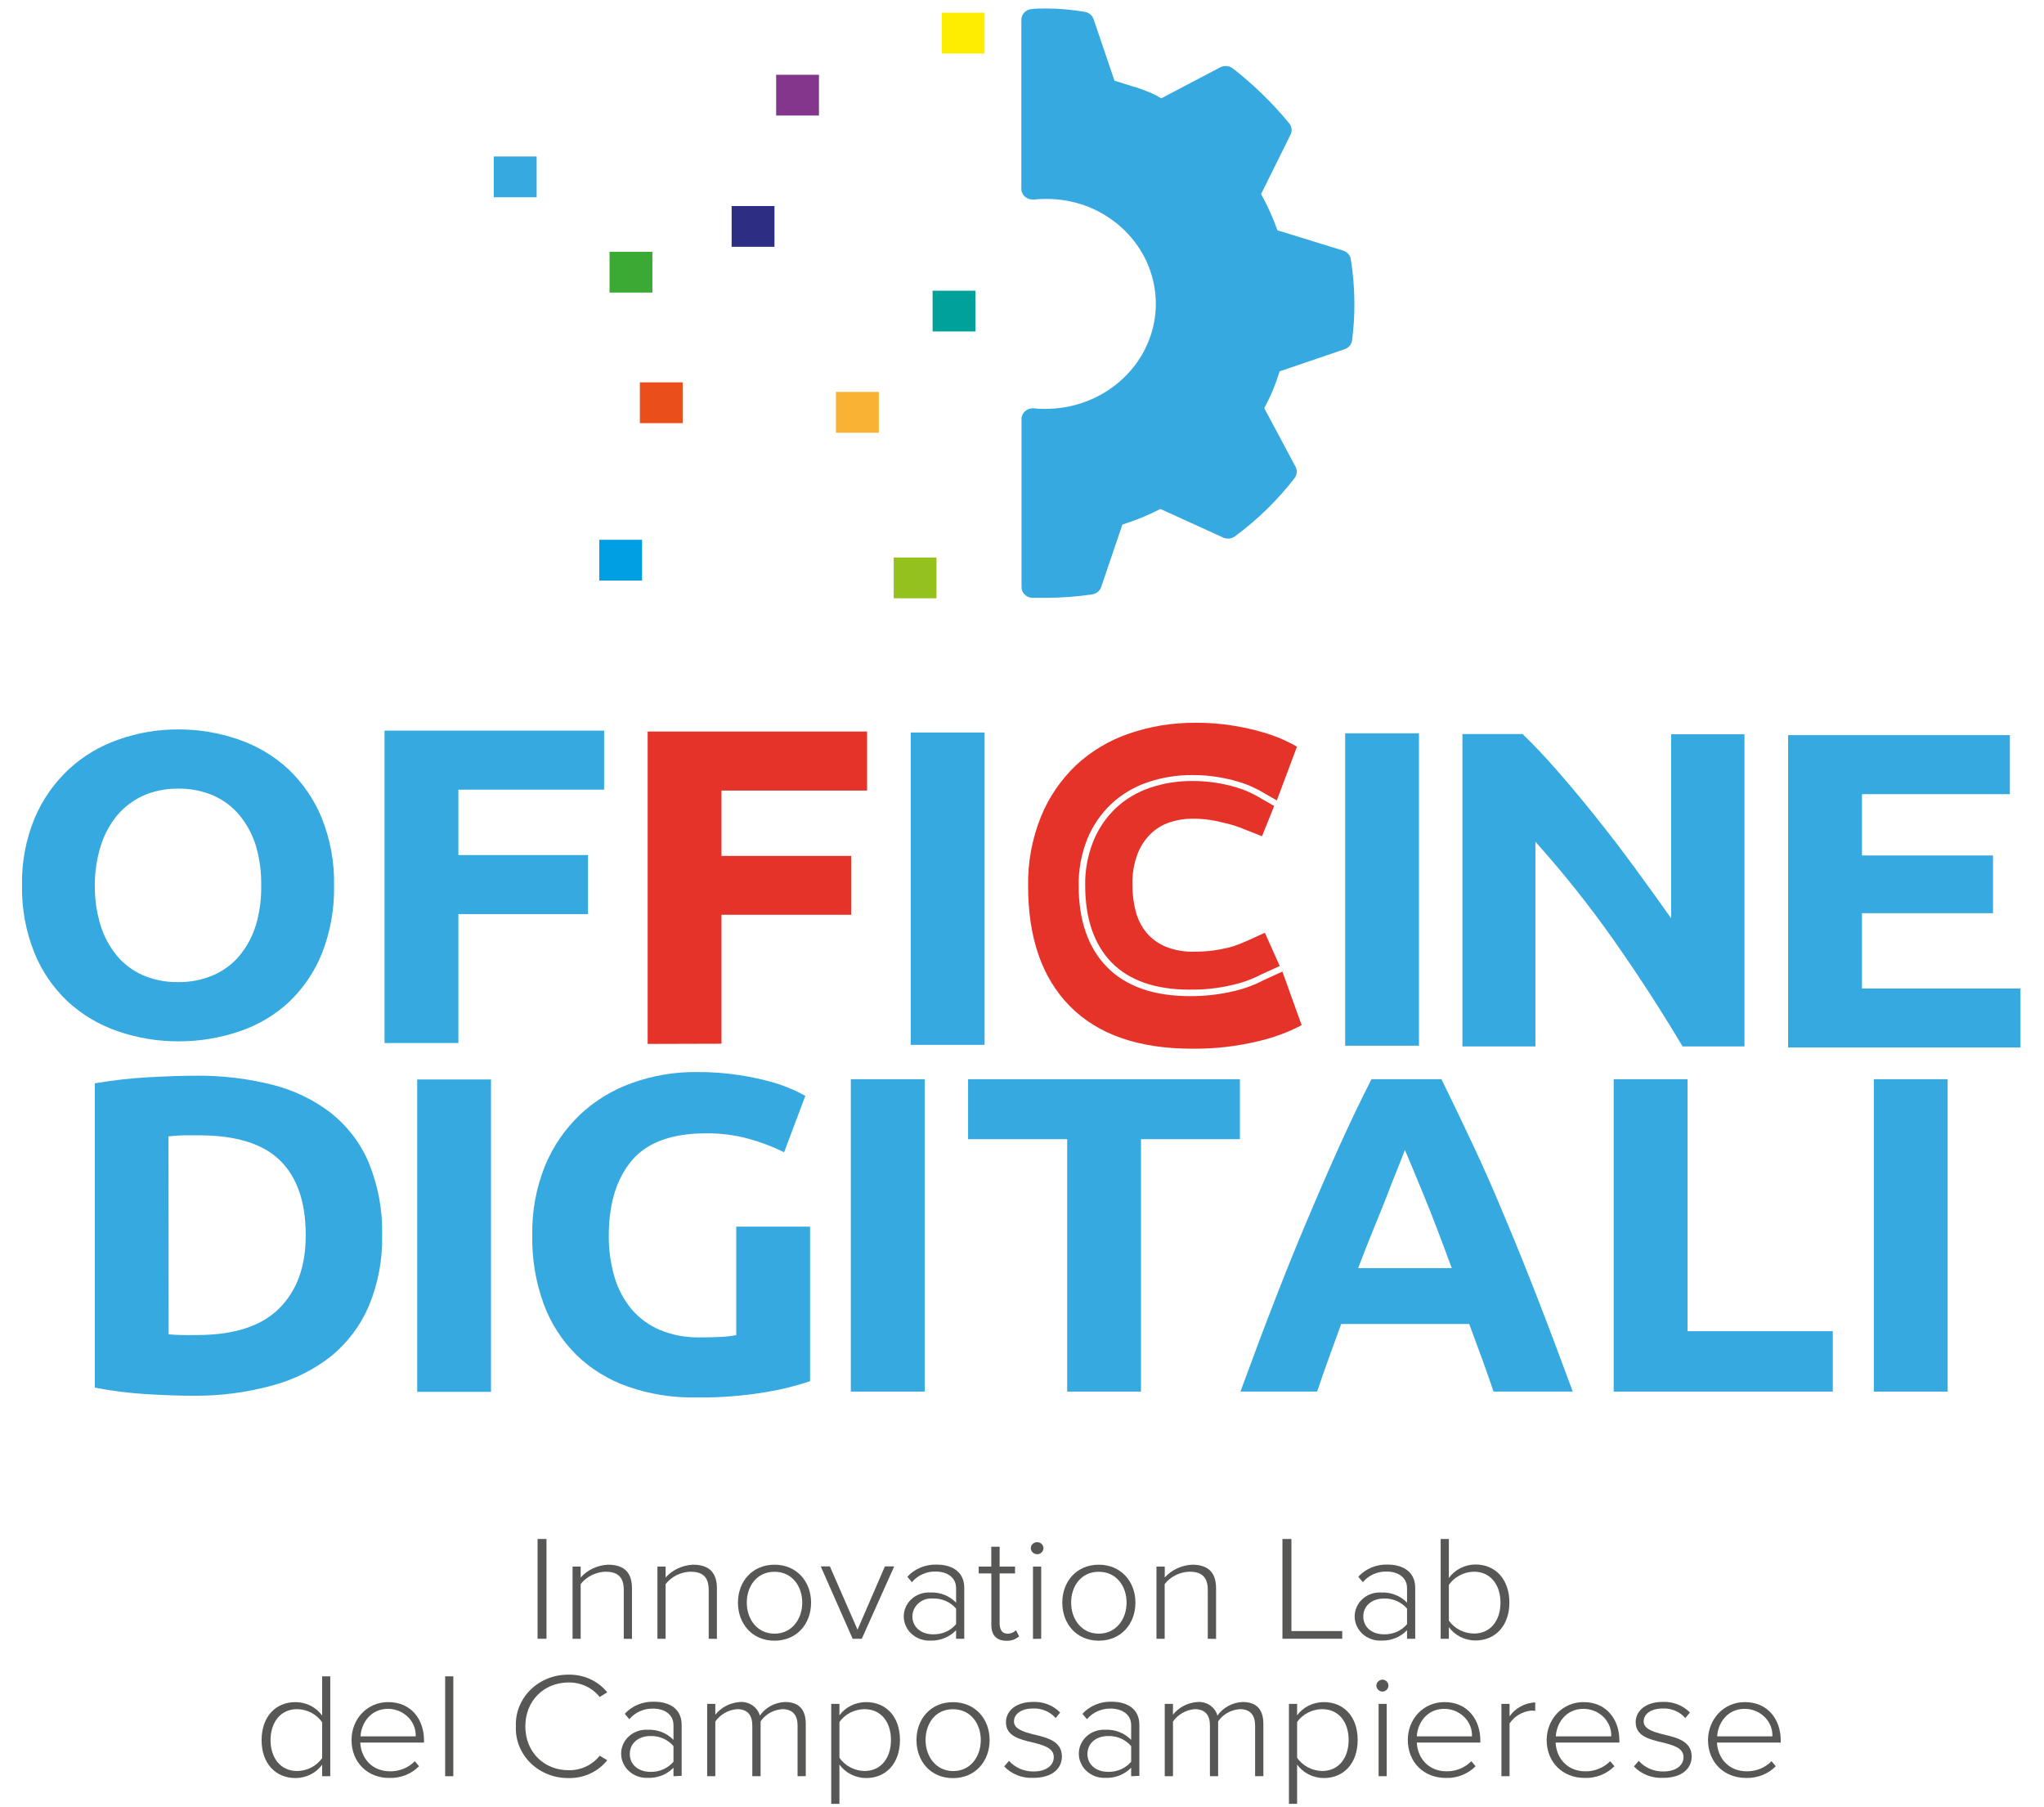 <svg width="69" height="61" viewBox="0 0 69 61" fill="none" xmlns="http://www.w3.org/2000/svg">
<g clip-path="url(#clip0_643_13864)">
<path d="M12.899 41.695C12.918 42.513 12.765 43.326 12.45 44.087C12.173 44.738 11.739 45.316 11.182 45.776C10.594 46.239 9.911 46.578 9.176 46.772C8.314 47.008 7.42 47.123 6.524 47.114C6.078 47.114 5.556 47.096 4.959 47.061C4.368 47.026 3.781 46.952 3.201 46.84V36.569C3.794 36.467 4.393 36.398 4.995 36.364C5.618 36.33 6.154 36.311 6.61 36.311C7.48 36.302 8.348 36.404 9.19 36.615C9.917 36.797 10.595 37.124 11.178 37.574C11.741 38.025 12.178 38.602 12.45 39.252C12.767 40.03 12.92 40.86 12.899 41.695ZM5.693 45.041C5.811 45.051 5.946 45.06 6.1 45.065C6.255 45.07 6.439 45.065 6.653 45.065C7.898 45.065 8.822 44.766 9.423 44.168C10.025 43.569 10.324 42.743 10.32 41.688C10.32 40.581 10.033 39.745 9.459 39.177C8.885 38.61 7.974 38.325 6.726 38.323C6.547 38.323 6.38 38.323 6.199 38.323C6.028 38.327 5.857 38.339 5.688 38.36L5.693 45.041Z" fill="#36A9E1"/>
<path d="M14.083 36.438H16.575V46.982H14.083V36.438Z" fill="#36A9E1"/>
<path d="M23.838 38.256C22.678 38.256 21.841 38.563 21.326 39.176C20.812 39.789 20.554 40.628 20.551 41.695C20.545 42.17 20.61 42.643 20.743 43.101C20.857 43.497 21.052 43.867 21.317 44.19C21.574 44.492 21.902 44.733 22.274 44.892C22.697 45.067 23.155 45.153 23.616 45.144C23.895 45.144 24.134 45.138 24.334 45.128C24.508 45.121 24.682 45.1 24.854 45.067V41.406H27.346V46.623C26.879 46.78 26.398 46.9 25.911 46.982C25.105 47.121 24.286 47.184 23.467 47.172C22.693 47.183 21.924 47.059 21.197 46.806C20.544 46.578 19.952 46.214 19.464 45.742C18.969 45.251 18.591 44.665 18.355 44.022C18.083 43.274 17.952 42.486 17.968 41.695C17.952 40.895 18.098 40.099 18.398 39.352C18.664 38.704 19.067 38.116 19.582 37.624C20.084 37.151 20.686 36.786 21.348 36.552C22.04 36.305 22.773 36.181 23.512 36.187C23.985 36.183 24.458 36.216 24.926 36.286C25.292 36.34 25.655 36.416 26.011 36.513C26.268 36.584 26.52 36.673 26.763 36.779C26.959 36.87 27.1 36.942 27.186 36.993L26.469 38.895C26.094 38.709 25.701 38.559 25.295 38.446C24.822 38.315 24.331 38.251 23.838 38.256Z" fill="#36A9E1"/>
<path d="M28.722 36.429H31.215V46.974H28.722V36.429Z" fill="#36A9E1"/>
<path d="M41.856 36.429V38.453H38.517V46.974H36.025V38.453H32.68V36.429H41.856Z" fill="#36A9E1"/>
<path d="M50.419 46.974C50.295 46.608 50.164 46.232 50.022 45.846C49.88 45.46 49.739 45.075 49.597 44.692H45.274C45.135 45.077 44.995 45.461 44.855 45.849C44.715 46.237 44.582 46.61 44.462 46.974H41.874C42.291 45.835 42.685 44.785 43.059 43.824C43.432 42.864 43.8 41.956 44.164 41.102C44.523 40.249 44.875 39.441 45.221 38.675C45.566 37.909 45.925 37.161 46.297 36.429H48.66C49.019 37.161 49.378 37.909 49.737 38.675C50.096 39.441 50.452 40.249 50.804 41.102C51.163 41.953 51.53 42.86 51.904 43.824C52.279 44.788 52.675 45.838 53.092 46.974H50.419ZM47.424 38.819C47.368 38.972 47.288 39.181 47.18 39.444C47.072 39.707 46.952 40.011 46.821 40.357C46.69 40.702 46.53 41.083 46.362 41.498C46.193 41.913 46.021 42.353 45.847 42.806H49.008C48.84 42.348 48.675 41.912 48.517 41.495C48.359 41.078 48.206 40.697 48.065 40.352C47.923 40.006 47.795 39.702 47.688 39.439C47.58 39.176 47.49 38.969 47.424 38.819Z" fill="#36A9E1"/>
<path d="M61.87 44.935V46.974H54.474V36.429H56.966V44.935H61.87Z" fill="#36A9E1"/>
<path d="M63.255 36.429H65.747V46.974H63.255V36.429Z" fill="#36A9E1"/>
<path d="M45.599 8.748C45.588 8.682 45.557 8.62 45.512 8.568C45.466 8.517 45.406 8.479 45.339 8.458L43.123 7.774C42.974 7.353 42.789 6.943 42.571 6.55L43.566 4.544C43.596 4.483 43.608 4.415 43.6 4.348C43.592 4.281 43.565 4.218 43.521 4.165C42.96 3.48 42.32 2.857 41.614 2.307C41.555 2.263 41.483 2.236 41.408 2.23C41.333 2.224 41.257 2.239 41.191 2.273L39.201 3.319C39.097 3.256 38.989 3.198 38.878 3.148C38.722 3.079 38.573 3.028 38.34 2.941H38.318L37.622 2.724L36.92 0.656C36.9 0.593 36.862 0.535 36.811 0.491C36.759 0.446 36.696 0.415 36.628 0.401C36.2 0.328 35.767 0.289 35.332 0.287C35.167 0.287 35.002 0.287 34.837 0.304C34.787 0.307 34.737 0.32 34.692 0.341C34.646 0.362 34.605 0.392 34.572 0.428C34.539 0.465 34.513 0.507 34.497 0.553C34.481 0.599 34.475 0.647 34.478 0.695V6.335C34.477 6.36 34.477 6.385 34.478 6.41C34.489 6.5 34.533 6.583 34.604 6.643C34.675 6.703 34.766 6.736 34.861 6.735C34.874 6.736 34.887 6.736 34.9 6.735C35.029 6.722 35.159 6.716 35.289 6.716C35.759 6.71 36.226 6.79 36.664 6.952C37.47 7.256 38.14 7.819 38.558 8.543C38.975 9.268 39.114 10.108 38.952 10.919C38.788 11.731 38.333 12.463 37.664 12.989C36.996 13.515 36.155 13.803 35.288 13.802C35.16 13.802 35.033 13.802 34.904 13.783C34.891 13.782 34.879 13.782 34.866 13.783C34.771 13.783 34.68 13.816 34.609 13.876C34.539 13.937 34.494 14.02 34.484 14.109V19.8C34.479 19.896 34.514 19.989 34.582 20.06C34.649 20.131 34.742 20.174 34.843 20.18C34.99 20.18 35.137 20.18 35.282 20.18C35.812 20.18 36.341 20.142 36.865 20.065C36.935 20.055 37.001 20.027 37.055 19.983C37.109 19.939 37.15 19.882 37.172 19.818L37.889 17.707C38.332 17.567 38.761 17.391 39.172 17.18L41.293 18.146C41.357 18.174 41.428 18.186 41.498 18.178C41.569 18.17 41.635 18.145 41.691 18.103C42.454 17.54 43.13 16.879 43.701 16.138C43.743 16.084 43.768 16.019 43.774 15.952C43.78 15.885 43.767 15.817 43.735 15.757L42.678 13.778C42.782 13.581 42.881 13.381 42.969 13.168C43.057 12.957 43.13 12.747 43.197 12.535L45.391 11.787C45.458 11.765 45.517 11.725 45.561 11.672C45.606 11.62 45.634 11.556 45.642 11.489C45.695 11.085 45.722 10.678 45.721 10.271C45.721 9.761 45.68 9.252 45.599 8.748Z" fill="#36A9E1"/>
<path d="M18.147 55.317V51.949H18.448V55.317H18.147Z" fill="#575756"/>
<path d="M21.057 55.317V53.665C21.057 53.193 20.808 53.053 20.436 53.053C20.273 53.059 20.114 53.1 19.97 53.172C19.825 53.245 19.7 53.347 19.602 53.471V55.317H19.328V52.879H19.602V53.248C19.717 53.12 19.859 53.016 20.018 52.942C20.177 52.868 20.349 52.825 20.526 52.817C21.047 52.817 21.334 53.06 21.334 53.612V55.321L21.057 55.317Z" fill="#575756"/>
<path d="M23.924 55.317V53.665C23.924 53.193 23.675 53.053 23.304 53.053C23.141 53.059 22.981 53.1 22.837 53.172C22.693 53.245 22.567 53.347 22.469 53.471V55.317H22.193V52.879H22.469V53.248C22.585 53.12 22.726 53.016 22.885 52.942C23.044 52.868 23.217 52.825 23.393 52.817C23.914 52.817 24.201 53.06 24.201 53.612V55.321L23.924 55.317Z" fill="#575756"/>
<path d="M24.911 54.097C24.911 53.384 25.396 52.817 26.144 52.817C26.892 52.817 27.38 53.384 27.38 54.097C27.38 54.81 26.903 55.382 26.144 55.382C25.385 55.382 24.911 54.804 24.911 54.097ZM27.082 54.097C27.082 53.555 26.749 53.056 26.144 53.056C25.539 53.056 25.209 53.555 25.209 54.097C25.209 54.639 25.548 55.145 26.144 55.145C26.74 55.145 27.082 54.644 27.082 54.097Z" fill="#575756"/>
<path d="M28.783 55.317L27.707 52.875H28.015L28.948 55.01L29.872 52.875H30.186L29.092 55.317H28.783Z" fill="#575756"/>
<path d="M32.275 55.317V55.029C32.166 55.144 32.031 55.235 31.881 55.295C31.73 55.356 31.568 55.385 31.405 55.379C31.289 55.384 31.174 55.366 31.065 55.327C30.957 55.289 30.858 55.229 30.774 55.153C30.69 55.077 30.623 54.986 30.578 54.884C30.532 54.783 30.508 54.674 30.508 54.564C30.508 54.453 30.531 54.344 30.577 54.243C30.622 54.142 30.689 54.051 30.773 53.975C30.857 53.899 30.956 53.841 31.065 53.803C31.174 53.765 31.289 53.749 31.405 53.755C31.567 53.748 31.73 53.775 31.88 53.834C32.03 53.893 32.165 53.983 32.275 54.097V53.608C32.275 53.244 31.968 53.048 31.586 53.048C31.432 53.044 31.28 53.075 31.141 53.138C31.002 53.2 30.88 53.292 30.784 53.407L30.63 53.224C30.752 53.09 30.904 52.983 31.076 52.913C31.247 52.842 31.432 52.808 31.618 52.814C32.137 52.814 32.551 53.053 32.551 53.598V55.317H32.275ZM32.275 54.3C32.182 54.19 32.064 54.102 31.93 54.043C31.795 53.984 31.648 53.955 31.5 53.959C31.411 53.951 31.322 53.961 31.237 53.987C31.153 54.014 31.075 54.058 31.009 54.115C30.944 54.172 30.891 54.242 30.855 54.319C30.819 54.397 30.8 54.48 30.8 54.565C30.8 54.907 31.076 55.167 31.5 55.167C31.648 55.171 31.795 55.142 31.93 55.083C32.064 55.024 32.182 54.935 32.275 54.825V54.3Z" fill="#575756"/>
<path d="M33.465 54.851V53.111H33.039V52.879H33.463V52.21H33.745V52.879H34.265V53.111H33.745V54.805C33.745 55.003 33.829 55.146 34.01 55.146C34.064 55.146 34.117 55.136 34.166 55.115C34.216 55.095 34.26 55.066 34.297 55.029L34.403 55.232C34.345 55.285 34.277 55.325 34.202 55.352C34.127 55.378 34.047 55.389 33.967 55.384C33.63 55.382 33.465 55.184 33.465 54.851Z" fill="#575756"/>
<path d="M34.798 52.262C34.797 52.221 34.81 52.182 34.833 52.148C34.856 52.115 34.889 52.088 34.928 52.073C34.967 52.057 35.01 52.053 35.051 52.06C35.093 52.068 35.131 52.087 35.161 52.115C35.191 52.143 35.212 52.179 35.22 52.218C35.229 52.258 35.225 52.299 35.209 52.336C35.193 52.373 35.166 52.405 35.131 52.428C35.096 52.451 35.055 52.463 35.013 52.463C34.957 52.463 34.902 52.442 34.862 52.404C34.822 52.367 34.799 52.315 34.798 52.262ZM34.871 55.321V52.879H35.148V55.317L34.871 55.321Z" fill="#575756"/>
<path d="M35.86 54.097C35.86 53.384 36.343 52.817 37.091 52.817C37.839 52.817 38.329 53.384 38.329 54.097C38.329 54.81 37.85 55.382 37.091 55.382C36.332 55.382 35.86 54.804 35.86 54.097ZM38.031 54.097C38.031 53.555 37.697 53.056 37.091 53.056C36.484 53.056 36.158 53.555 36.158 54.097C36.158 54.639 36.497 55.145 37.091 55.145C37.685 55.145 38.031 54.644 38.031 54.097Z" fill="#575756"/>
<path d="M40.771 55.317V53.665C40.771 53.193 40.521 53.053 40.15 53.053C39.987 53.059 39.828 53.1 39.683 53.172C39.539 53.245 39.413 53.347 39.316 53.471V55.317H39.039V52.879H39.319V53.248C39.434 53.12 39.576 53.016 39.735 52.942C39.894 52.868 40.067 52.825 40.243 52.817C40.764 52.817 41.051 53.06 41.051 53.612V55.321L40.771 55.317Z" fill="#575756"/>
<path d="M43.292 55.317V51.949H43.595V55.057H45.31V55.317H43.292Z" fill="#575756"/>
<path d="M47.498 55.317V55.028C47.388 55.144 47.254 55.235 47.103 55.295C46.953 55.356 46.79 55.384 46.627 55.379C46.512 55.384 46.396 55.366 46.288 55.327C46.179 55.289 46.08 55.229 45.996 55.153C45.913 55.077 45.846 54.986 45.8 54.884C45.754 54.783 45.73 54.674 45.73 54.564C45.73 54.453 45.753 54.344 45.799 54.243C45.844 54.142 45.911 54.05 45.995 53.974C46.079 53.899 46.179 53.84 46.287 53.802C46.396 53.765 46.512 53.749 46.627 53.755C46.79 53.748 46.952 53.775 47.102 53.834C47.253 53.893 47.388 53.983 47.498 54.097V53.608C47.498 53.244 47.189 53.048 46.807 53.048C46.653 53.045 46.501 53.076 46.362 53.138C46.224 53.2 46.102 53.292 46.007 53.407L45.852 53.224C45.974 53.089 46.126 52.983 46.297 52.912C46.467 52.841 46.653 52.807 46.839 52.813C47.359 52.813 47.774 53.053 47.774 53.598V55.317H47.498ZM47.498 54.3C47.405 54.191 47.286 54.102 47.152 54.043C47.017 53.984 46.87 53.955 46.722 53.959C46.297 53.959 46.021 54.217 46.021 54.565C46.021 54.914 46.297 55.167 46.722 55.167C46.87 55.171 47.018 55.142 47.152 55.083C47.286 55.023 47.405 54.935 47.498 54.825V54.3Z" fill="#575756"/>
<path d="M48.633 55.317V51.949H48.91V53.266C49.009 53.127 49.143 53.013 49.299 52.933C49.455 52.853 49.63 52.811 49.807 52.81C50.492 52.81 50.953 53.323 50.953 54.095C50.953 54.868 50.487 55.375 49.807 55.375C49.63 55.375 49.456 55.333 49.3 55.255C49.144 55.176 49.01 55.063 48.91 54.924V55.317H48.633ZM48.91 54.705C49.003 54.838 49.129 54.946 49.276 55.022C49.423 55.098 49.587 55.139 49.755 55.141C50.327 55.141 50.652 54.69 50.652 54.099C50.652 53.507 50.327 53.053 49.755 53.053C49.587 53.057 49.422 53.099 49.275 53.177C49.128 53.254 49.002 53.364 48.91 53.497V54.705Z" fill="#575756"/>
<path d="M10.875 59.957V59.568C10.775 59.706 10.641 59.82 10.485 59.898C10.328 59.977 10.154 60.018 9.978 60.019C9.298 60.019 8.831 59.523 8.831 58.739C8.831 57.954 9.298 57.455 9.978 57.455C10.155 57.456 10.329 57.498 10.485 57.577C10.642 57.656 10.775 57.77 10.875 57.91V56.585H11.149V59.957H10.875ZM10.875 58.137C10.783 58.003 10.658 57.892 10.511 57.814C10.363 57.737 10.198 57.695 10.03 57.693C9.463 57.693 9.133 58.148 9.133 58.739C9.133 59.33 9.463 59.781 10.03 59.781C10.197 59.78 10.362 59.739 10.509 59.663C10.656 59.587 10.782 59.478 10.875 59.346V58.137Z" fill="#575756"/>
<path d="M13.105 57.455C13.886 57.455 14.314 58.047 14.314 58.749V58.821H12.161C12.188 59.35 12.56 59.791 13.164 59.791C13.322 59.794 13.477 59.764 13.622 59.705C13.767 59.647 13.897 59.559 14.004 59.45L14.146 59.62C14.017 59.75 13.862 59.852 13.689 59.921C13.516 59.989 13.33 60.021 13.143 60.015C12.405 60.019 11.867 59.487 11.867 58.735C11.867 58.026 12.393 57.455 13.105 57.455ZM12.17 58.612H14.033C14.038 58.492 14.017 58.373 13.973 58.26C13.928 58.148 13.86 58.045 13.773 57.959C13.686 57.872 13.582 57.803 13.466 57.755C13.35 57.708 13.226 57.683 13.1 57.682C12.493 57.682 12.192 58.188 12.17 58.612Z" fill="#575756"/>
<path d="M15.027 59.957V56.585H15.303V59.957H15.027Z" fill="#575756"/>
<path d="M17.415 58.274C17.405 58.046 17.444 57.819 17.529 57.606C17.615 57.393 17.745 57.199 17.912 57.035C18.079 56.872 18.279 56.743 18.5 56.656C18.721 56.569 18.959 56.526 19.198 56.529C19.449 56.524 19.698 56.576 19.924 56.679C20.149 56.783 20.347 56.936 20.499 57.125L20.244 57.283C20.123 57.129 19.965 57.004 19.783 56.919C19.601 56.834 19.401 56.79 19.198 56.792C18.377 56.792 17.734 57.394 17.734 58.274C17.734 59.154 18.377 59.755 19.198 59.755C19.401 59.758 19.601 59.715 19.783 59.63C19.965 59.544 20.123 59.419 20.244 59.265L20.499 59.417C20.348 59.608 20.151 59.762 19.925 59.867C19.699 59.972 19.45 60.024 19.198 60.019C18.959 60.022 18.721 59.98 18.5 59.892C18.279 59.806 18.078 59.676 17.911 59.513C17.744 59.349 17.614 59.155 17.529 58.942C17.443 58.729 17.405 58.502 17.415 58.274Z" fill="#575756"/>
<path d="M22.735 59.957V59.67C22.625 59.784 22.49 59.874 22.339 59.933C22.189 59.992 22.027 60.019 21.865 60.012C21.749 60.017 21.633 59.999 21.525 59.961C21.417 59.922 21.317 59.862 21.234 59.786C21.15 59.71 21.083 59.619 21.037 59.517C20.992 59.416 20.968 59.307 20.968 59.197C20.967 59.087 20.99 58.977 21.036 58.876C21.081 58.775 21.148 58.683 21.232 58.608C21.317 58.532 21.416 58.473 21.525 58.436C21.633 58.398 21.749 58.382 21.865 58.388C22.027 58.381 22.189 58.408 22.34 58.467C22.49 58.526 22.625 58.616 22.735 58.73V58.234C22.735 57.87 22.428 57.674 22.046 57.674C21.892 57.671 21.74 57.702 21.601 57.764C21.462 57.826 21.339 57.918 21.244 58.033L21.09 57.85C21.212 57.717 21.364 57.611 21.535 57.54C21.705 57.469 21.89 57.436 22.076 57.442C22.597 57.442 23.011 57.679 23.011 58.224V59.944L22.735 59.957ZM22.735 58.942C22.642 58.832 22.524 58.744 22.39 58.684C22.255 58.625 22.108 58.596 21.96 58.6C21.535 58.6 21.26 58.858 21.26 59.207C21.26 59.556 21.535 59.809 21.96 59.809C22.108 59.813 22.255 59.784 22.39 59.725C22.524 59.665 22.642 59.577 22.735 59.467V58.942Z" fill="#575756"/>
<path d="M26.924 59.957V58.248C26.924 57.907 26.77 57.693 26.41 57.693C26.262 57.703 26.119 57.745 25.991 57.817C25.864 57.889 25.756 57.988 25.676 58.106V59.957H25.396V58.248C25.396 57.907 25.247 57.693 24.881 57.693C24.733 57.706 24.591 57.75 24.464 57.822C24.337 57.895 24.229 57.994 24.147 58.111V59.957H23.872V57.515H24.147V57.881C24.245 57.757 24.37 57.655 24.513 57.581C24.656 57.507 24.814 57.463 24.976 57.452C25.127 57.441 25.278 57.481 25.401 57.565C25.524 57.649 25.613 57.772 25.651 57.912C25.743 57.776 25.869 57.664 26.016 57.584C26.164 57.504 26.33 57.459 26.499 57.452C26.971 57.452 27.201 57.705 27.201 58.195V59.954L26.924 59.957Z" fill="#575756"/>
<path d="M28.337 60.889H28.06V57.515H28.337V57.9C28.438 57.763 28.572 57.651 28.729 57.574C28.884 57.496 29.058 57.456 29.234 57.455C29.919 57.455 30.38 57.951 30.38 58.733C30.38 59.516 29.919 60.019 29.234 60.019C29.057 60.017 28.883 59.975 28.727 59.896C28.57 59.817 28.437 59.703 28.337 59.564V60.889ZM29.18 57.693C29.013 57.695 28.849 57.736 28.702 57.811C28.555 57.887 28.43 57.995 28.337 58.127V59.335C28.429 59.468 28.554 59.579 28.701 59.656C28.848 59.734 29.012 59.777 29.18 59.781C29.754 59.781 30.077 59.325 30.077 58.733C30.077 58.142 29.754 57.693 29.18 57.693Z" fill="#575756"/>
<path d="M30.938 58.735C30.938 58.023 31.421 57.457 32.169 57.457C32.917 57.457 33.407 58.023 33.407 58.735C33.407 59.448 32.928 60.021 32.169 60.021C31.41 60.021 30.938 59.446 30.938 58.735ZM33.109 58.735C33.109 58.195 32.776 57.695 32.169 57.695C31.563 57.695 31.245 58.194 31.245 58.735C31.245 59.277 31.584 59.783 32.178 59.783C32.772 59.783 33.109 59.281 33.109 58.735Z" fill="#575756"/>
<path d="M34.06 59.438C34.162 59.551 34.289 59.642 34.432 59.705C34.575 59.767 34.73 59.798 34.887 59.797C35.318 59.797 35.573 59.593 35.573 59.311C35.573 58.997 35.214 58.906 34.855 58.816C34.425 58.713 33.958 58.607 33.958 58.132C33.958 57.758 34.292 57.449 34.871 57.449C35.042 57.441 35.213 57.469 35.371 57.531C35.53 57.593 35.672 57.687 35.788 57.807L35.636 57.994C35.543 57.887 35.426 57.803 35.293 57.746C35.161 57.69 35.016 57.664 34.871 57.671C34.473 57.671 34.229 57.857 34.229 58.11C34.229 58.363 34.557 58.464 34.913 58.551C35.354 58.657 35.847 58.773 35.847 59.294C35.847 59.689 35.528 60.012 34.886 60.012C34.702 60.022 34.517 59.992 34.347 59.926C34.176 59.859 34.023 59.757 33.899 59.627L34.06 59.438Z" fill="#575756"/>
<path d="M38.185 59.957V59.67C38.075 59.784 37.94 59.874 37.79 59.933C37.639 59.992 37.477 60.019 37.315 60.012C37.199 60.017 37.084 59.999 36.975 59.961C36.867 59.922 36.768 59.862 36.684 59.786C36.6 59.71 36.533 59.619 36.488 59.517C36.442 59.416 36.418 59.307 36.418 59.197C36.417 59.087 36.441 58.977 36.486 58.876C36.532 58.775 36.599 58.683 36.683 58.608C36.767 58.532 36.866 58.473 36.975 58.436C37.084 58.398 37.2 58.382 37.315 58.388C37.477 58.381 37.64 58.408 37.79 58.467C37.941 58.526 38.075 58.616 38.185 58.73V58.234C38.185 57.87 37.877 57.674 37.494 57.674C37.341 57.671 37.189 57.702 37.05 57.764C36.911 57.826 36.789 57.918 36.694 58.033L36.54 57.85C36.662 57.717 36.814 57.611 36.985 57.54C37.156 57.469 37.341 57.436 37.527 57.442C38.047 57.442 38.462 57.679 38.462 58.224V59.944L38.185 59.957ZM38.185 58.942C38.093 58.832 37.974 58.744 37.84 58.684C37.705 58.625 37.558 58.596 37.41 58.6C36.985 58.6 36.709 58.858 36.709 59.207C36.709 59.556 36.985 59.809 37.41 59.809C37.558 59.812 37.705 59.784 37.84 59.724C37.974 59.665 38.093 59.577 38.185 59.467V58.942Z" fill="#575756"/>
<path d="M42.369 59.957V58.248C42.369 57.906 42.215 57.693 41.854 57.693C41.707 57.703 41.564 57.745 41.436 57.817C41.309 57.889 41.201 57.988 41.121 58.106V59.957H40.844V58.248C40.844 57.906 40.697 57.693 40.329 57.693C40.182 57.706 40.04 57.75 39.913 57.823C39.787 57.895 39.679 57.994 39.597 58.111V59.957H39.319V57.515H39.596V57.881C39.693 57.757 39.818 57.654 39.961 57.58C40.104 57.506 40.262 57.462 40.424 57.452C40.575 57.441 40.726 57.48 40.849 57.565C40.972 57.649 41.06 57.772 41.097 57.911C41.191 57.776 41.317 57.664 41.465 57.584C41.612 57.504 41.778 57.459 41.948 57.452C42.42 57.452 42.648 57.705 42.648 58.195V59.954L42.369 59.957Z" fill="#575756"/>
<path d="M43.787 60.889H43.511V57.515H43.787V57.9C43.888 57.763 44.023 57.651 44.179 57.573C44.335 57.496 44.508 57.456 44.684 57.455C45.37 57.455 45.831 57.951 45.831 58.733C45.831 59.516 45.37 60.019 44.684 60.019C44.507 60.017 44.333 59.975 44.177 59.896C44.021 59.817 43.887 59.703 43.787 59.564V60.889ZM44.63 57.693C44.463 57.695 44.3 57.736 44.153 57.811C44.006 57.887 43.88 57.995 43.787 58.127V59.335C43.88 59.468 44.005 59.579 44.151 59.656C44.298 59.734 44.462 59.777 44.63 59.781C45.204 59.781 45.527 59.325 45.527 58.733C45.527 58.142 45.204 57.693 44.63 57.693Z" fill="#575756"/>
<path d="M46.462 56.898C46.463 56.845 46.486 56.794 46.526 56.756C46.566 56.718 46.62 56.697 46.676 56.696C46.729 56.701 46.778 56.724 46.814 56.762C46.85 56.799 46.87 56.848 46.87 56.899C46.87 56.95 46.85 56.998 46.814 57.036C46.778 57.074 46.729 57.097 46.676 57.101C46.619 57.101 46.566 57.079 46.526 57.041C46.486 57.003 46.463 56.952 46.462 56.898ZM46.538 59.957V57.515H46.812V59.957H46.538Z" fill="#575756"/>
<path d="M48.761 57.455C49.541 57.455 49.972 58.047 49.972 58.749V58.821H47.828C47.853 59.35 48.224 59.791 48.831 59.791C48.988 59.794 49.143 59.764 49.288 59.705C49.432 59.646 49.562 59.559 49.669 59.45L49.812 59.62C49.684 59.75 49.528 59.852 49.355 59.921C49.182 59.989 48.996 60.021 48.809 60.015C48.061 60.015 47.524 59.484 47.524 58.73C47.524 58.026 48.05 57.455 48.761 57.455ZM47.828 58.612H49.69C49.695 58.492 49.674 58.373 49.63 58.26C49.585 58.148 49.517 58.045 49.43 57.959C49.342 57.872 49.238 57.803 49.122 57.755C49.006 57.708 48.881 57.683 48.755 57.682C48.151 57.682 47.847 58.188 47.828 58.612Z" fill="#575756"/>
<path d="M50.684 59.957V57.515H50.959V57.935C51.054 57.798 51.182 57.683 51.333 57.602C51.484 57.52 51.652 57.473 51.825 57.465V57.753C51.78 57.744 51.733 57.74 51.687 57.742C51.539 57.758 51.396 57.805 51.27 57.88C51.144 57.956 51.037 58.058 50.959 58.178V59.957H50.684Z" fill="#575756"/>
<path d="M53.455 57.455C54.235 57.455 54.666 58.047 54.666 58.749V58.821H52.513C52.539 59.35 52.911 59.791 53.517 59.791C53.674 59.794 53.83 59.764 53.974 59.705C54.119 59.646 54.248 59.559 54.355 59.45L54.499 59.62C54.37 59.75 54.215 59.852 54.042 59.92C53.869 59.988 53.683 60.021 53.496 60.015C52.748 60.015 52.211 59.484 52.211 58.73C52.218 58.026 52.744 57.455 53.455 57.455ZM52.52 58.612H54.391C54.396 58.492 54.375 58.373 54.331 58.26C54.286 58.148 54.218 58.045 54.131 57.959C54.043 57.872 53.939 57.803 53.823 57.755C53.707 57.708 53.582 57.683 53.456 57.682C52.844 57.682 52.541 58.188 52.52 58.612Z" fill="#575756"/>
<path d="M55.319 59.438C55.42 59.552 55.547 59.643 55.69 59.705C55.833 59.767 55.989 59.799 56.146 59.797C56.576 59.797 56.831 59.593 56.831 59.311C56.831 58.997 56.472 58.906 56.114 58.816C55.685 58.713 55.216 58.607 55.216 58.132C55.216 57.758 55.55 57.448 56.128 57.448C56.299 57.441 56.47 57.469 56.629 57.531C56.788 57.593 56.93 57.687 57.047 57.807L56.892 57.994C56.8 57.887 56.683 57.802 56.55 57.746C56.417 57.69 56.273 57.664 56.128 57.671C55.731 57.671 55.486 57.857 55.486 58.11C55.486 58.363 55.816 58.464 56.171 58.551C56.612 58.657 57.106 58.773 57.106 59.294C57.106 59.689 56.786 60.012 56.144 60.012C55.96 60.022 55.776 59.992 55.605 59.926C55.434 59.859 55.281 59.757 55.157 59.627L55.319 59.438Z" fill="#575756"/>
<path d="M58.902 57.455C59.682 57.455 60.113 58.047 60.113 58.749V58.821H57.96C57.987 59.35 58.358 59.791 58.963 59.791C59.12 59.794 59.276 59.764 59.421 59.706C59.566 59.647 59.696 59.559 59.803 59.45L59.946 59.62C59.818 59.75 59.662 59.852 59.489 59.92C59.316 59.988 59.13 60.021 58.943 60.015C58.193 60.015 57.658 59.484 57.658 58.73C57.666 58.026 58.19 57.455 58.902 57.455ZM57.967 58.612H59.831C59.836 58.492 59.816 58.373 59.771 58.26C59.726 58.148 59.658 58.045 59.571 57.959C59.484 57.872 59.379 57.803 59.263 57.755C59.147 57.708 59.023 57.683 58.897 57.682C58.292 57.682 57.989 58.188 57.967 58.612Z" fill="#575756"/>
<path d="M12.981 35.207V24.663H20.393V26.655H15.474V28.862H19.85V30.856H15.474V35.207H12.981Z" fill="#36A9E1"/>
<path d="M21.863 35.238V24.693H29.271V26.686H24.355V28.892H28.733V30.878H24.355V35.231L21.863 35.238Z" fill="#E6332A"/>
<path d="M30.744 24.726H33.237V35.269H30.744V24.726Z" fill="#36A9E1"/>
<path d="M45.409 24.753H47.901V35.298H45.409V24.753Z" fill="#36A9E1"/>
<path d="M56.799 35.322C56.081 34.115 55.309 32.923 54.483 31.747C53.668 30.588 52.783 29.475 51.832 28.414V35.322H49.367V24.777H51.396C51.748 25.112 52.137 25.523 52.563 26.009C52.989 26.496 53.423 27.016 53.865 27.57C54.307 28.121 54.746 28.694 55.182 29.289C55.619 29.884 56.029 30.453 56.413 30.998V24.784H58.889V35.322H56.799Z" fill="#36A9E1"/>
<path d="M60.362 35.359V24.815H67.848V26.807H62.855V28.877H67.279V30.825H62.855V33.367H68.207V35.359H60.362Z" fill="#36A9E1"/>
<path d="M43.29 32.796L42.657 33.085C42.343 33.25 42.008 33.374 41.659 33.454C41.171 33.571 40.669 33.628 40.166 33.625C38.953 33.625 38.013 33.297 37.374 32.649C36.736 32.001 36.413 31.078 36.413 29.899C36.404 29.36 36.503 28.824 36.705 28.32C36.884 27.878 37.158 27.476 37.509 27.141C37.855 26.817 38.271 26.568 38.727 26.411C39.216 26.243 39.731 26.159 40.251 26.163C40.54 26.161 40.828 26.183 41.114 26.23C41.342 26.267 41.568 26.319 41.79 26.384C41.958 26.432 42.121 26.493 42.28 26.565C42.411 26.628 42.502 26.674 42.563 26.71L43.102 27.019L43.782 25.204C43.697 25.153 43.559 25.081 43.367 24.991C43.136 24.884 42.895 24.795 42.65 24.724C42.319 24.628 41.983 24.552 41.643 24.497C41.221 24.427 40.794 24.394 40.365 24.398C39.598 24.391 38.836 24.514 38.114 24.762C37.441 24.992 36.829 25.358 36.319 25.835C35.804 26.329 35.401 26.92 35.139 27.57C34.839 28.315 34.692 29.108 34.706 29.906C34.706 31.662 35.178 33.016 36.12 33.968C37.063 34.921 38.434 35.398 40.234 35.399C40.982 35.408 41.728 35.325 42.454 35.151C42.973 35.034 43.473 34.85 43.94 34.604L43.29 32.796Z" fill="#E6332A"/>
<path d="M38.846 28.144C39.026 27.97 39.245 27.837 39.488 27.758C39.726 27.678 39.977 27.637 40.229 27.636C40.572 27.632 40.915 27.673 41.246 27.758C41.522 27.815 41.791 27.899 42.048 28.009L42.601 28.228L43.015 27.202H43.005L42.447 26.881C42.393 26.848 42.303 26.802 42.181 26.744C42.033 26.677 41.88 26.62 41.724 26.573C41.51 26.512 41.294 26.463 41.074 26.426C40.802 26.383 40.526 26.361 40.251 26.363C39.758 26.359 39.268 26.438 38.804 26.597C38.377 26.744 37.987 26.977 37.663 27.281C37.335 27.597 37.078 27.974 36.91 28.388C36.718 28.867 36.625 29.376 36.633 29.889C36.633 31.013 36.937 31.89 37.53 32.495C38.124 33.1 39.012 33.406 40.161 33.406C40.644 33.413 41.127 33.36 41.596 33.249C41.928 33.176 42.248 33.061 42.547 32.907L43.2 32.608L42.698 31.485L42.156 31.733C42.066 31.774 41.964 31.817 41.851 31.863C41.725 31.915 41.595 31.957 41.462 31.989C41.295 32.029 41.126 32.061 40.956 32.085C40.743 32.112 40.528 32.125 40.313 32.124C39.981 32.135 39.651 32.076 39.344 31.953C39.092 31.847 38.869 31.684 38.697 31.478C38.526 31.265 38.403 31.021 38.338 30.76C38.262 30.467 38.225 30.165 38.227 29.863C38.217 29.514 38.274 29.167 38.395 28.838C38.492 28.579 38.645 28.342 38.846 28.144Z" fill="#E6332A"/>
<path d="M11.277 29.892C11.293 30.668 11.156 31.441 10.873 32.169C10.629 32.785 10.252 33.345 9.766 33.813C9.293 34.256 8.724 34.596 8.099 34.809C7.429 35.038 6.722 35.154 6.011 35.151C5.315 35.151 4.626 35.035 3.972 34.809C3.345 34.593 2.773 34.254 2.293 33.813C1.798 33.347 1.414 32.787 1.164 32.169C0.872 31.442 0.729 30.67 0.743 29.892C0.726 29.114 0.871 28.341 1.17 27.617C1.431 26.997 1.823 26.435 2.323 25.966C2.802 25.523 3.375 25.18 4.003 24.963C4.645 24.736 5.325 24.62 6.011 24.622C6.708 24.619 7.401 24.735 8.056 24.963C8.685 25.179 9.258 25.521 9.736 25.966C10.229 26.436 10.613 26.998 10.864 27.617C11.153 28.344 11.293 29.116 11.277 29.892ZM3.203 29.892C3.196 30.345 3.26 30.796 3.393 31.23C3.506 31.602 3.692 31.95 3.942 32.256C4.176 32.539 4.478 32.765 4.821 32.917C5.195 33.079 5.602 33.158 6.012 33.151C6.422 33.158 6.828 33.078 7.202 32.917C7.548 32.767 7.852 32.54 8.088 32.256C8.338 31.95 8.524 31.602 8.637 31.23C8.766 30.795 8.827 30.344 8.817 29.892C8.826 29.438 8.766 28.985 8.637 28.547C8.524 28.175 8.337 27.828 8.088 27.522C7.852 27.236 7.548 27.007 7.202 26.854C6.831 26.694 6.427 26.615 6.02 26.621C5.609 26.614 5.201 26.696 4.828 26.86C4.486 27.018 4.186 27.247 3.949 27.53C3.7 27.836 3.513 28.184 3.4 28.556C3.265 28.989 3.198 29.44 3.201 29.892H3.203Z" fill="#36A9E1"/>
<path d="M22.023 8.499H20.576V9.876H22.023V8.499Z" fill="#3AAA35"/>
<path d="M18.115 5.282H16.669V6.658H18.115V5.282Z" fill="#36A9E1"/>
<path d="M29.666 13.229H28.22V14.607H29.666V13.229Z" fill="#F9B233"/>
<path d="M26.144 6.955H24.698V8.331H26.144V6.955Z" fill="#2D2E83"/>
<path d="M33.237 0.429H31.792V1.806H33.237V0.429Z" fill="#FFED00"/>
<path d="M31.613 18.819H30.169V20.195H31.613V18.819Z" fill="#95C11F"/>
<path d="M23.045 12.906H21.601V14.284H23.045V12.906Z" fill="#E94E1B"/>
<path d="M32.926 9.813H31.482V11.189H32.926V9.813Z" fill="#00A19A"/>
<path d="M27.646 2.524H26.201V3.9H27.646V2.524Z" fill="#82368C"/>
<path d="M21.674 18.221H20.23V19.597H21.674V18.221Z" fill="#009FE3"/>
</g>
<defs>
<clipPath id="clip0_643_13864">
<rect width="67.463" height="60.602" fill="white" transform="translate(0.743 0.287)"/>
</clipPath>
</defs>
</svg>

